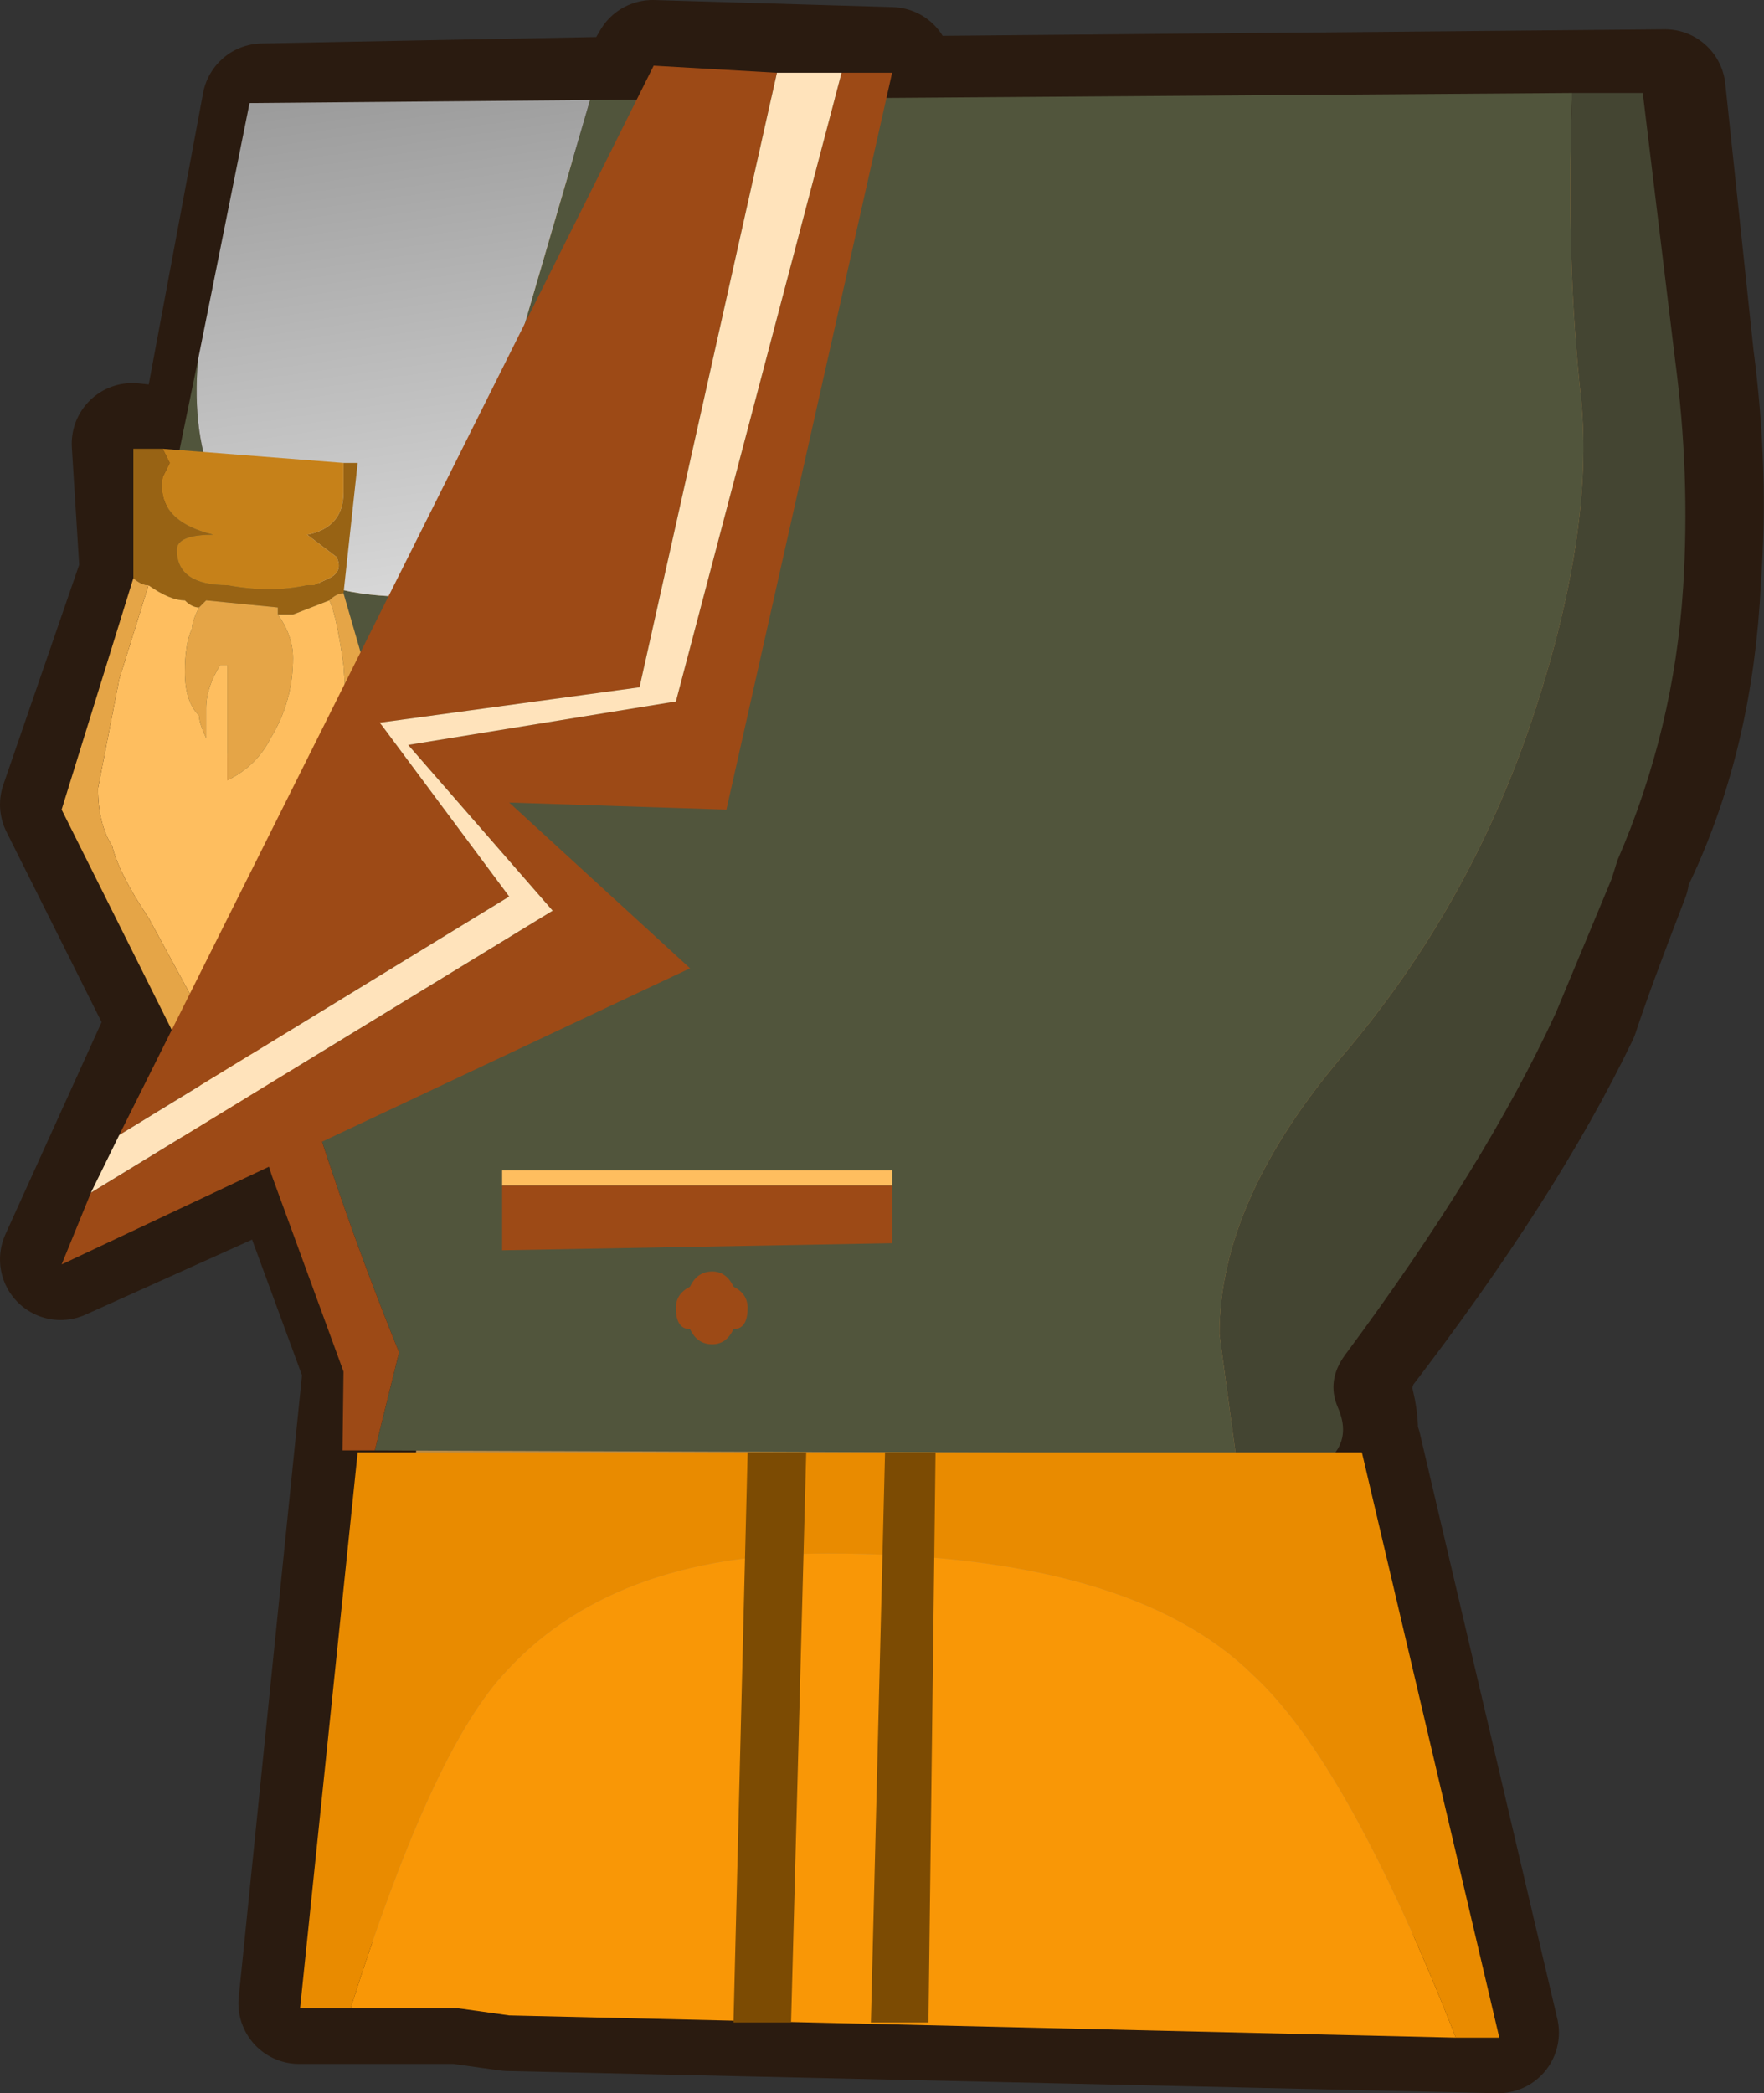 <?xml version="1.0" encoding="UTF-8" standalone="no"?>
<svg xmlns:xlink="http://www.w3.org/1999/xlink" height="103.55px" width="87.3px" xmlns="http://www.w3.org/2000/svg">
  <rect width="100%" height="100%" fill="#333333" stroke="none"/>
  <g transform="matrix(1.0, 0.0, 0.0, 1.0, 4.45, -2.7)">
    <path d="M76.15 46.05 Q74.35 50.7 73.65 52.85 70.05 60.35 62.9 69.65 62.2 71.1 62.55 72.15 62.9 73.6 62.55 74.3 L62.9 74.3 69.7 103.25 20.7 102.15 18.2 101.8 10.35 101.8 13.55 70.35 10.0 60.7 Q9.65 60.35 9.65 60.0 L-1.45 65.0 3.9 53.2 -1.45 42.5 2.5 31.05 2.1 24.65 5.35 25.0 8.55 7.85 26.8 7.5 27.85 5.7 39.65 6.05 39.3 7.5 77.95 7.15 79.35 20.35 Q80.1 26.05 79.7 31.4 79.35 38.95 76.5 45.0 76.15 45.7 76.15 46.05" fill="#b88a47" fill-rule="evenodd" stroke="none"/>
    <path d="M76.15 46.05 Q74.35 50.7 73.65 52.85 70.05 60.35 62.9 69.65 62.2 71.1 62.55 72.15 62.9 73.6 62.55 74.3 L62.9 74.3 69.7 103.25 20.7 102.15 18.2 101.8 10.35 101.8 13.55 70.35 10.0 60.7 Q9.65 60.35 9.65 60.0 L-1.45 65.0 3.9 53.2 -1.45 42.5 2.5 31.05 2.1 24.65 5.35 25.0 8.55 7.85 26.8 7.5 27.85 5.7 39.65 6.05 39.3 7.5 77.95 7.15 79.35 20.35 Q80.1 26.05 79.7 31.4 79.35 38.95 76.5 45.0 76.15 45.7 76.15 46.05 Z" fill="none" stroke="#2a1b10" stroke-linecap="round" stroke-linejoin="round" stroke-width="6.0"/>
    <path d="M73.35 7.3 L73.35 7.65 Q73.05 15.7 73.8 22.45 74.45 29.1 71.35 38.35 68.25 47.55 62.1 54.8 55.9 62.05 55.9 68.7 L56.7 74.6 55.65 74.6 14.1 74.45 15.3 69.6 Q8.75 53.45 6.55 38.35 L4.25 41.45 2.75 33.15 5.35 20.5 Q4.7 28.0 10.2 31.05 12.85 32.5 17.6 32.15 L24.75 7.65 73.35 7.3" fill="#51553c" fill-rule="evenodd" stroke="none"/>
    <path d="M5.35 20.5 L7.9 7.8 24.75 7.65 17.6 32.15 Q12.85 32.5 10.2 31.05 4.7 28.0 5.35 20.5" fill="url(#gradient0)" fill-rule="evenodd" stroke="none"/>
    <path d="M14.1 74.45 L12.5 74.45 12.55 70.55 9.0 60.85 Q6.4 52.95 4.25 41.45 L6.55 38.35 Q8.75 53.45 15.3 69.6 L14.1 74.45" fill="#9d4a16" fill-rule="evenodd" stroke="none"/>
    <path d="M73.35 7.3 L76.85 7.3 78.45 20.5 Q79.2 26.15 78.85 31.75 78.4 38.8 75.6 45.25 L75.3 46.2 72.55 52.8 Q69.05 60.4 62.1 69.75 61.2 71.0 61.75 72.3 62.35 73.65 61.6 74.6 L56.7 74.6 55.9 68.7 Q55.9 62.05 62.1 54.8 68.25 47.55 71.35 38.35 74.45 29.1 73.8 22.45 73.05 15.7 73.35 7.65 L73.35 7.3" fill="#444532" fill-rule="evenodd" stroke="none"/>
    <path d="M12.55 25.6 L13.25 25.6 12.55 32.05 Q12.2 32.05 11.85 32.4 L10.05 33.1 9.3 33.1 9.3 32.75 5.75 32.4 5.4 32.75 Q5.05 32.75 4.7 32.4 3.95 32.4 2.9 31.65 2.55 31.65 2.15 31.3 L2.15 24.9 3.6 24.9 3.95 25.6 3.6 26.3 Q3.25 28.45 6.1 29.15 4.3 29.15 4.3 29.9 4.3 31.65 6.8 31.65 8.95 32.05 10.75 31.65 L11.1 31.65 11.85 31.3 Q12.55 30.95 12.2 30.25 L10.75 29.15 Q12.55 28.8 12.55 27.05 L12.55 25.6" fill="#986314" fill-rule="evenodd" stroke="none"/>
    <path d="M12.55 25.6 L12.55 27.05 Q12.55 28.8 10.75 29.15 L12.2 30.25 Q12.55 30.95 11.85 31.3 L11.1 31.65 10.75 31.65 Q8.95 32.05 6.8 31.65 4.3 31.65 4.3 29.9 4.3 29.15 6.1 29.15 3.25 28.45 3.6 26.3 L3.95 25.6 3.6 24.9 12.55 25.6" fill="#c68119" fill-rule="evenodd" stroke="none"/>
    <path d="M2.9 31.65 Q3.95 32.4 4.7 32.4 5.05 32.75 5.4 32.75 5.05 33.45 5.05 33.8 4.7 34.55 4.7 35.95 4.7 37.4 5.4 38.1 5.4 38.45 5.75 39.2 L5.75 37.75 Q5.75 36.7 6.45 35.6 L6.8 35.6 6.8 38.8 6.8 40.95 6.8 41.3 Q8.25 40.6 8.95 39.2 10.05 37.4 10.05 35.25 10.05 34.15 9.3 33.1 L10.05 33.1 11.85 32.4 Q12.2 33.1 12.55 35.6 L12.9 40.6 13.25 43.45 10.75 47.4 10.05 49.2 7.55 52.05 Q6.1 53.45 5.05 52.05 L2.9 48.1 Q1.45 45.95 1.1 44.55 0.4 43.45 0.4 41.7 L1.45 36.3 2.9 31.65" fill="#febe5f" fill-rule="evenodd" stroke="none"/>
    <path d="M2.15 31.3 Q2.55 31.65 2.9 31.65 L1.45 36.3 0.4 41.7 Q0.4 43.45 1.1 44.55 1.45 45.95 2.9 48.1 L5.05 52.05 Q6.1 53.45 7.55 52.05 L10.05 49.2 10.75 47.4 13.25 43.45 12.9 40.6 12.55 35.6 Q12.2 33.1 11.85 32.4 12.2 32.05 12.55 32.05 L15.75 43.1 6.1 57.75 -1.4 42.75 2.15 31.3 M5.4 32.75 L5.75 32.4 9.3 32.75 9.3 33.1 Q10.05 34.15 10.05 35.25 10.05 37.4 8.95 39.2 8.25 40.6 6.8 41.3 L6.8 40.95 6.8 38.8 6.8 35.6 6.45 35.6 Q5.75 36.7 5.75 37.75 L5.75 39.2 Q5.4 38.45 5.4 38.1 4.7 37.4 4.7 35.95 4.7 34.55 5.05 33.8 5.05 33.45 5.4 32.75" fill="#e5a547" fill-rule="evenodd" stroke="none"/>
    <path d="M67.6 103.5 Q62.25 89.9 57.6 85.6 51.5 79.55 36.5 79.55 25.75 79.55 20.4 85.6 16.85 89.55 12.9 102.05 L10.4 102.05 13.25 74.55 62.95 74.55 69.75 103.5 67.6 103.5" fill="#e98b00" fill-rule="evenodd" stroke="none"/>
    <path d="M12.9 102.05 Q16.85 89.55 20.4 85.6 25.75 79.55 36.5 79.55 51.5 79.55 57.6 85.6 62.25 89.9 67.6 103.5 L20.75 102.4 18.25 102.05 12.9 102.05" fill="#f99706" fill-rule="evenodd" stroke="none"/>
    <path d="M32.55 74.55 L35.45 74.55 34.7 102.75 31.85 102.75 32.55 74.55" fill="#7c4b03" fill-rule="evenodd" stroke="none"/>
    <path d="M39.35 74.55 L41.85 74.55 41.5 102.75 38.65 102.75 39.35 74.55" fill="#7c4b03" fill-rule="evenodd" stroke="none"/>
    <path d="M37.2 6.3 L39.7 6.3 31.5 42.75 20.75 42.4 29.7 50.6 -1.4 65.25 0.05 61.7 22.9 47.75 15.75 39.55 29.0 37.4 37.2 6.3 M1.45 58.85 L27.9 5.95 34.0 6.3 27.2 36.7 14.35 38.45 20.75 47.05 1.45 58.85" fill="#9d4a16" fill-rule="evenodd" stroke="none"/>
    <path d="M0.05 61.7 L1.45 58.85 20.75 47.05 14.35 38.45 27.2 36.7 34.0 6.3 37.2 6.3 29.0 37.4 15.75 39.55 22.9 47.75 0.05 61.7" fill="#ffe3bb" fill-rule="evenodd" stroke="none"/>
    <path d="M20.4 61.35 L20.4 60.6 39.7 60.6 39.7 61.35 20.4 61.35" fill="#febe5f" fill-rule="evenodd" stroke="none"/>
    <path d="M39.7 61.35 L39.7 64.2 20.4 64.55 20.4 61.35 39.7 61.35 M29.7 66.35 Q30.05 65.6 30.8 65.6 31.5 65.6 31.85 66.35 32.55 66.7 32.55 67.4 32.55 68.45 31.85 68.45 31.5 69.2 30.8 69.2 30.05 69.2 29.7 68.45 29.0 68.45 29.0 67.4 29.0 66.7 29.7 66.35" fill="#9d4a16" fill-rule="evenodd" stroke="none"/>
  </g>
  <defs>
    <linearGradient gradientTransform="matrix(0.004, 0.025, -0.021, 0.003, 42.9, 24.15)" gradientUnits="userSpaceOnUse" id="gradient0" spreadMethod="pad" x1="-819.2" x2="819.2">
      <stop offset="0.0" stop-color="#9c9c9c"/>
      <stop offset="1.0" stop-color="#ffffff"/>
    </linearGradient>
  </defs>
</svg>
